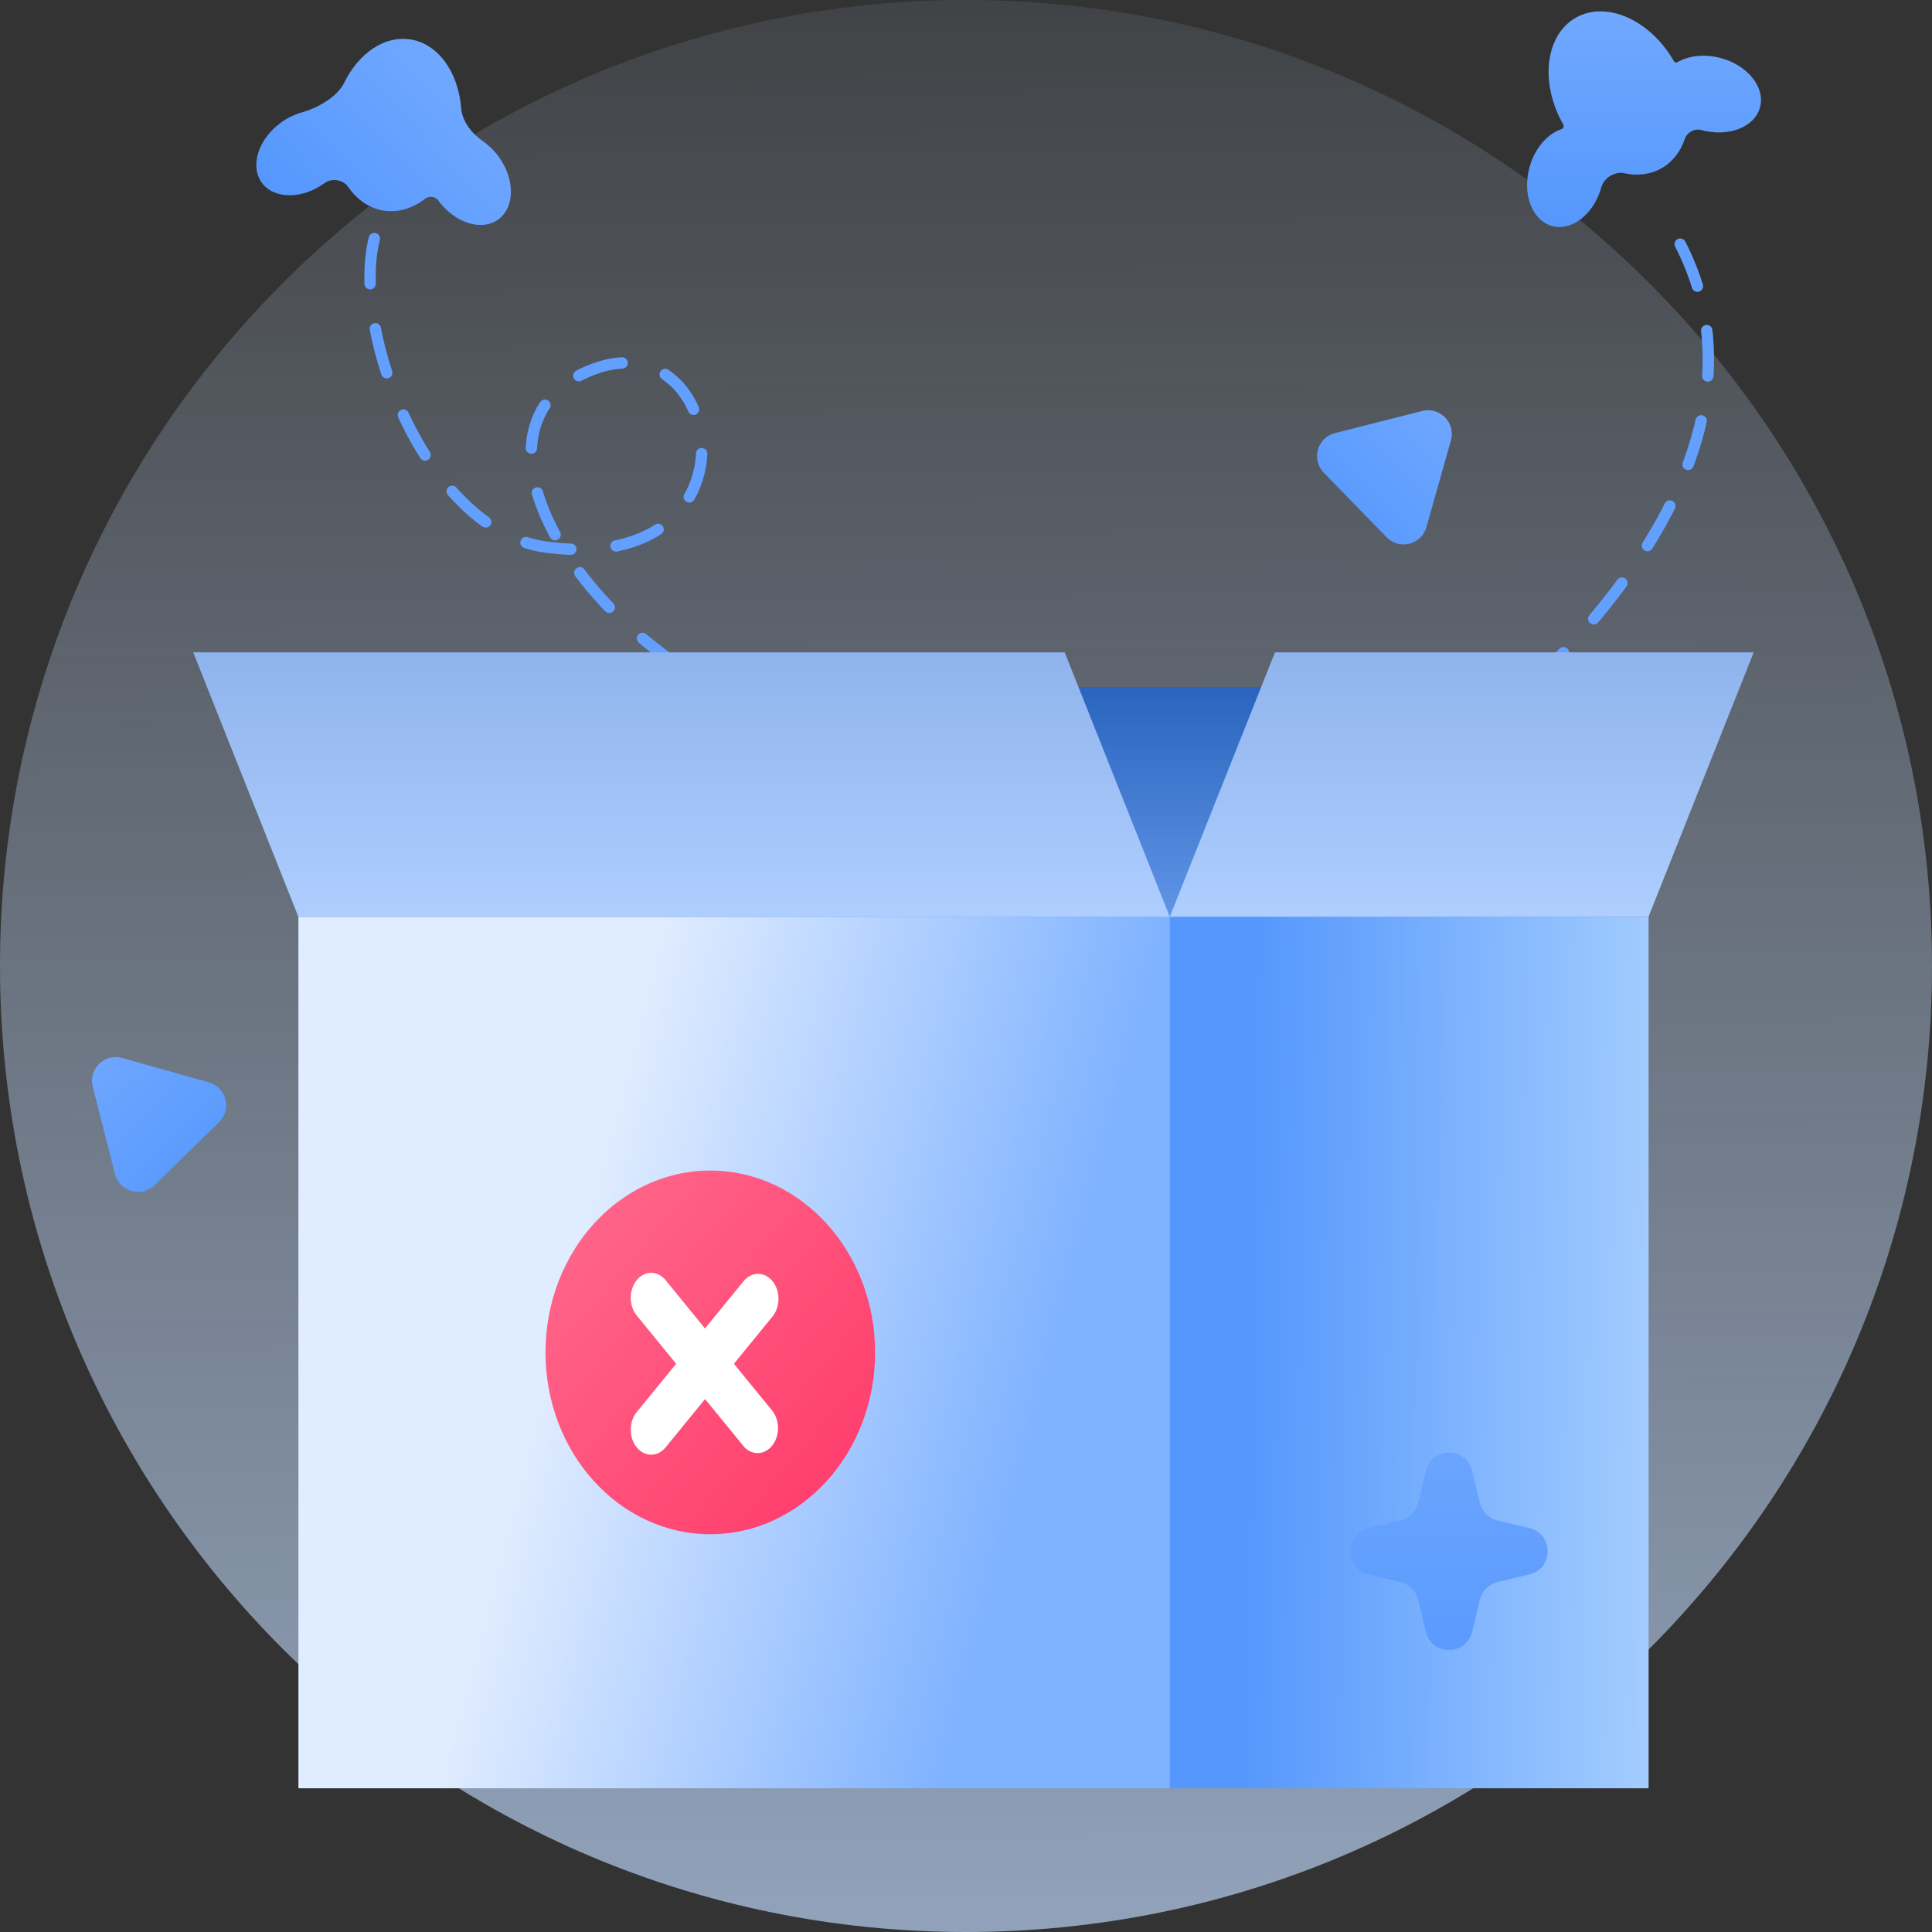<svg width="170" height="170" viewBox="0 0 170 170" fill="none" xmlns="http://www.w3.org/2000/svg">
<rect x="0" y="0" width="170" height="170" fill="#333333" stroke="none"/>
<path d="M85 170C131.944 170 170 131.944 170 85C170 38.056 131.944 0 85 0C38.056 0 0 38.056 0 85C0 131.944 38.056 170 85 170Z" fill="url(#paint0_linear_10943_1387)"/>
<path d="M147.846 21.482C158.958 43.109 129.517 66.198 121.366 70.476" stroke="#63A0FE" stroke-linecap="round" stroke-linejoin="round" stroke-dasharray="4 4"/>
<path d="M32.938 20.991C30.849 29.299 37.615 46.756 48.058 48.141C67.381 50.703 63.832 28.231 52.305 32.454C38.586 37.48 52.315 58.981 71.113 63.828" stroke="#629FFE" stroke-linecap="round" stroke-linejoin="round" stroke-dasharray="4 4"/>
<path d="M152.747 60.455H35.507L26.258 80.67H143.49L152.747 60.455Z" fill="url(#paint1_linear_10943_1387)"/>
<path d="M145.063 80.67H68.381V157.353H145.063V80.67Z" fill="url(#paint2_linear_10943_1387)"/>
<path d="M102.94 80.67H26.258V157.353H102.94V80.67Z" fill="url(#paint3_linear_10943_1387)"/>
<ellipse cx="62.5" cy="119" rx="14.5" ry="16" fill="url(#paint4_linear_10943_1387)"/>
<path d="M64.58 120L68.009 115.796C68.33 115.38 68.506 114.827 68.5 114.255C68.493 113.683 68.304 113.136 67.974 112.732C67.643 112.327 67.196 112.096 66.728 112.088C66.261 112.08 65.809 112.295 65.469 112.688L62.032 116.893L58.603 112.688C58.438 112.475 58.24 112.304 58.02 112.186C57.8 112.067 57.563 112.004 57.322 112C57.082 111.996 56.844 112.051 56.621 112.161C56.398 112.272 56.196 112.436 56.026 112.644C55.856 112.852 55.722 113.099 55.632 113.371C55.542 113.644 55.497 113.935 55.5 114.229C55.504 114.523 55.555 114.813 55.652 115.082C55.748 115.351 55.888 115.594 56.063 115.796L59.498 120L56.063 124.204C55.888 124.406 55.748 124.649 55.652 124.918C55.555 125.187 55.504 125.477 55.5 125.771C55.497 126.065 55.542 126.356 55.632 126.629C55.722 126.901 55.856 127.148 56.026 127.356C56.196 127.564 56.398 127.728 56.621 127.839C56.844 127.949 57.082 128.004 57.322 128C57.563 127.996 57.8 127.933 58.02 127.814C58.24 127.696 58.438 127.525 58.603 127.312L62.04 123.107L65.477 127.312C65.82 127.681 66.265 127.877 66.722 127.859C67.18 127.841 67.614 127.61 67.937 127.214C68.26 126.818 68.447 126.286 68.46 125.727C68.474 125.167 68.312 124.623 68.009 124.204L64.58 120Z" fill="white"/>
<path d="M93.683 57.4H17L26.257 80.67H102.931L93.683 57.4Z" fill="url(#paint5_linear_10943_1387)"/>
<path d="M154.313 57.4H112.189L102.931 80.67H145.055L154.313 57.4Z" fill="url(#paint6_linear_10943_1387)"/>
<path fill-rule="evenodd" clip-rule="evenodd" d="M147.301 5.404C145.215 1.747 141.342 0.026 138.651 1.562C135.961 3.097 135.471 7.306 137.557 10.963C137.643 11.113 137.559 11.306 137.395 11.361C136.16 11.778 135.043 13.041 134.581 14.729C133.933 17.1 134.824 19.41 136.572 19.888C138.32 20.366 140.262 18.831 140.911 16.46C141.13 15.659 142.085 15.065 142.897 15.242C144.062 15.495 145.215 15.371 146.207 14.805C147.188 14.245 147.877 13.329 148.255 12.214C148.451 11.634 149.116 11.283 149.707 11.444C152.078 12.092 154.388 11.201 154.866 9.453C155.344 7.706 153.809 5.763 151.438 5.114C150.002 4.722 148.589 4.893 147.591 5.478C147.49 5.537 147.359 5.505 147.301 5.404Z" fill="url(#paint7_linear_10943_1387)"/>
<path fill-rule="evenodd" clip-rule="evenodd" d="M38.577 17.651C38.31 17.287 37.769 17.207 37.412 17.483C36.321 18.327 35.051 18.734 33.772 18.536C32.492 18.337 31.405 17.565 30.62 16.429C30.19 15.807 29.182 15.654 28.572 16.101C26.588 17.553 24.112 17.544 23.042 16.082C21.972 14.619 22.713 12.257 24.697 10.805C25.274 10.382 25.894 10.084 26.508 9.908C27.9 9.511 29.65 8.577 30.287 7.277C31.547 4.704 33.81 3.112 36.106 3.468C38.574 3.85 40.326 6.366 40.575 9.507C40.667 10.68 41.523 11.757 42.493 12.424C42.997 12.771 43.47 13.226 43.872 13.776C45.324 15.76 45.316 18.236 43.853 19.306C42.391 20.376 40.029 19.635 38.577 17.651Z" fill="url(#paint8_linear_10943_1387)"/>
<path d="M8.159 95.623C7.762 94.064 9.201 92.659 10.75 93.094L18.377 95.237C19.926 95.673 20.423 97.622 19.272 98.746L13.602 104.279C12.451 105.403 10.514 104.859 10.117 103.299L8.159 95.623Z" fill="url(#paint9_linear_10943_1387)"/>
<path d="M125.143 36.163C126.703 35.767 128.106 37.209 127.668 38.757L125.515 46.381C125.078 47.929 123.128 48.424 122.006 47.271L116.48 41.594C115.358 40.441 115.904 38.506 117.464 38.11L125.143 36.163Z" fill="url(#paint10_linear_10943_1387)"/>
<path d="M125.468 129.417C125.983 127.284 129.017 127.284 129.532 129.417L130.214 132.244C130.398 133.007 130.993 133.602 131.756 133.786L134.583 134.468C136.716 134.983 136.716 138.017 134.583 138.532L131.756 139.214C130.993 139.398 130.398 139.993 130.214 140.756L129.532 143.583C129.017 145.716 125.983 145.716 125.468 143.583L124.786 140.756C124.602 139.993 124.007 139.398 123.244 139.214L120.417 138.532C118.284 138.017 118.284 134.983 120.417 134.468L123.244 133.786C124.007 133.602 124.602 133.007 124.786 132.244L125.468 129.417Z" fill="url(#paint11_linear_10943_1387)"/>
<defs>
<linearGradient id="paint0_linear_10943_1387" x1="84.345" y1="-27.678" x2="86.086" y2="270.829" gradientUnits="userSpaceOnUse">
<stop stop-color="#CAE0FF" stop-opacity="0"/>
<stop offset="1" stop-color="#BCD8FF"/>
</linearGradient>
<linearGradient id="paint1_linear_10943_1387" x1="89.503" y1="60.455" x2="89.503" y2="80.67" gradientUnits="userSpaceOnUse">
<stop stop-color="#2A64BE"/>
<stop offset="1" stop-color="#6095E7"/>
</linearGradient>
<linearGradient id="paint2_linear_10943_1387" x1="66.079" y1="138.173" x2="176.866" y2="139.924" gradientUnits="userSpaceOnUse">
<stop offset="0.392" stop-color="#5597FD"/>
<stop offset="1" stop-color="#E9FCFF"/>
</linearGradient>
<linearGradient id="paint3_linear_10943_1387" x1="47.408" y1="123.009" x2="89.023" y2="133.854" gradientUnits="userSpaceOnUse">
<stop stop-color="#E0ECFF"/>
<stop offset="1" stop-color="#7FB2FF"/>
</linearGradient>
<linearGradient id="paint4_linear_10943_1387" x1="48.139" y1="105.153" x2="79.66" y2="132.006" gradientUnits="userSpaceOnUse">
<stop stop-color="#FF698D"/>
<stop offset="1" stop-color="#FF3868"/>
</linearGradient>
<linearGradient id="paint5_linear_10943_1387" x1="59.966" y1="57.4" x2="59.966" y2="80.67" gradientUnits="userSpaceOnUse">
<stop stop-color="#8FB3EC"/>
<stop offset="1" stop-color="#AECEFF"/>
</linearGradient>
<linearGradient id="paint6_linear_10943_1387" x1="128.622" y1="57.4" x2="128.622" y2="80.67" gradientUnits="userSpaceOnUse">
<stop stop-color="#8FB3EC"/>
<stop offset="1" stop-color="#AECEFF"/>
</linearGradient>
<linearGradient id="paint7_linear_10943_1387" x1="144.661" y1="1" x2="144.661" y2="19.975" gradientUnits="userSpaceOnUse">
<stop stop-color="#70A8FF"/>
<stop offset="1" stop-color="#5597FD"/>
</linearGradient>
<linearGradient id="paint8_linear_10943_1387" x1="41.689" y1="8.058" x2="27.784" y2="21.146" gradientUnits="userSpaceOnUse">
<stop stop-color="#70A8FF"/>
<stop offset="1" stop-color="#5597FD"/>
</linearGradient>
<linearGradient id="paint9_linear_10943_1387" x1="7.265" y1="92.115" x2="19.494" y2="104.645" gradientUnits="userSpaceOnUse">
<stop stop-color="#70A8FF"/>
<stop offset="1" stop-color="#5597FD"/>
</linearGradient>
<linearGradient id="paint10_linear_10943_1387" x1="128.652" y1="35.273" x2="116.107" y2="47.486" gradientUnits="userSpaceOnUse">
<stop stop-color="#70A8FF"/>
<stop offset="1" stop-color="#5597FD"/>
</linearGradient>
<linearGradient id="paint11_linear_10943_1387" x1="127.5" y1="121" x2="127.5" y2="152" gradientUnits="userSpaceOnUse">
<stop stop-color="#70A8FF"/>
<stop offset="1" stop-color="#5597FD"/>
</linearGradient>
</defs>
</svg>
